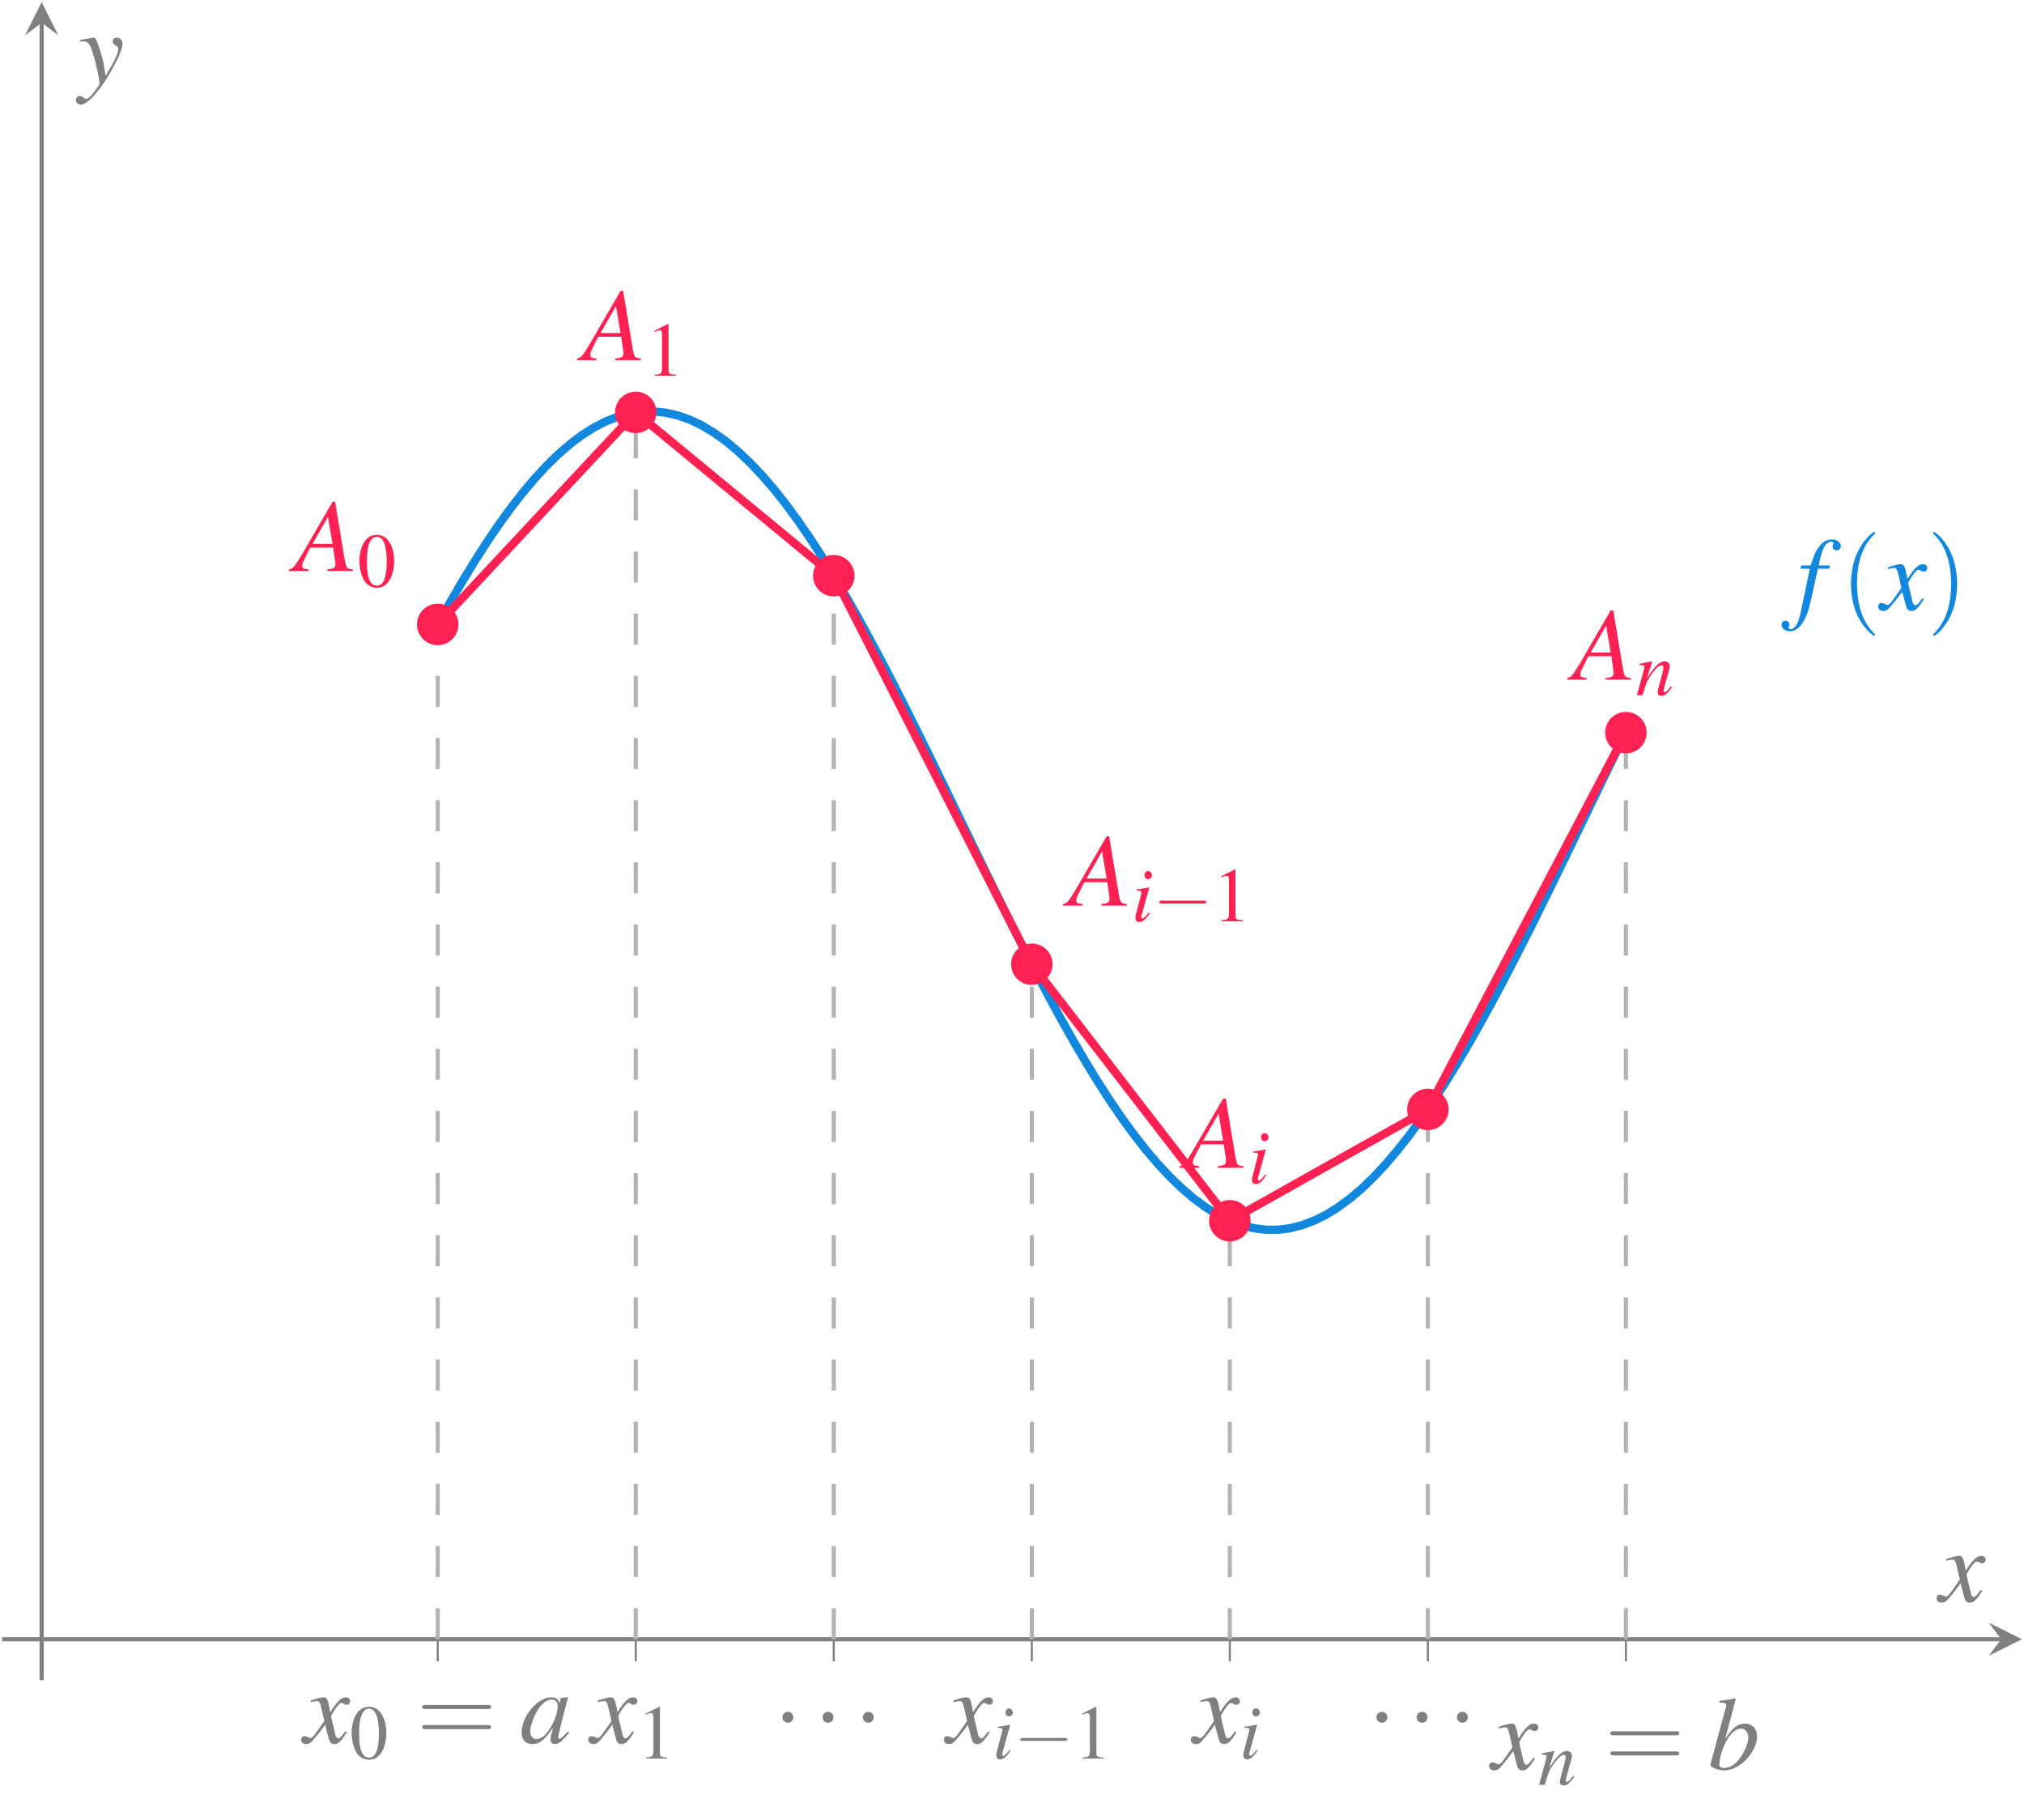 <?xml version="1.0" encoding="UTF-8"?>
<svg xmlns="http://www.w3.org/2000/svg" xmlns:xlink="http://www.w3.org/1999/xlink" width="194.663" height="175.057" viewBox="0 0 194.663 175.057">
<defs>
<g>
<g id="glyph-0-0">
<path d="M 4 -1.109 C 3.922 -1.016 3.875 -0.953 3.781 -0.844 C 3.562 -0.531 3.438 -0.438 3.328 -0.438 C 3.188 -0.438 3.094 -0.562 3.016 -0.844 C 3 -0.922 2.984 -0.984 2.984 -1.016 C 2.734 -2.031 2.625 -2.484 2.625 -2.625 C 3.062 -3.406 3.422 -3.844 3.594 -3.844 C 3.656 -3.844 3.734 -3.812 3.844 -3.766 C 3.953 -3.688 4.031 -3.672 4.109 -3.672 C 4.312 -3.672 4.453 -3.812 4.453 -4.031 C 4.453 -4.234 4.281 -4.391 4.047 -4.391 C 3.609 -4.391 3.234 -4.031 2.547 -2.969 L 2.438 -3.516 C 2.297 -4.203 2.188 -4.391 1.906 -4.391 C 1.688 -4.391 1.359 -4.312 0.75 -4.109 L 0.641 -4.062 L 0.672 -3.922 C 1.062 -4 1.141 -4.031 1.234 -4.031 C 1.484 -4.031 1.547 -3.938 1.688 -3.344 L 1.969 -2.109 L 1.156 -0.953 C 0.953 -0.641 0.75 -0.469 0.641 -0.469 C 0.594 -0.469 0.484 -0.5 0.391 -0.562 C 0.266 -0.625 0.156 -0.656 0.062 -0.656 C -0.125 -0.656 -0.266 -0.516 -0.266 -0.312 C -0.266 -0.047 -0.062 0.109 0.234 0.109 C 0.531 0.109 0.656 0.016 1.156 -0.594 C 1.422 -0.906 1.641 -1.172 2.047 -1.75 L 2.359 -0.562 C 2.484 -0.047 2.609 0.109 2.938 0.109 C 3.312 0.109 3.562 -0.125 4.141 -1.031 Z M 4 -1.109 "/>
</g>
<g id="glyph-0-1">
<path d="M 4.625 -1.094 C 4.469 -0.953 4.422 -0.891 4.344 -0.812 C 4.047 -0.516 3.922 -0.406 3.828 -0.406 C 3.75 -0.406 3.688 -0.469 3.688 -0.531 C 3.688 -0.734 4.109 -2.438 4.578 -4.156 C 4.609 -4.25 4.609 -4.281 4.641 -4.359 L 4.562 -4.391 L 3.953 -4.328 L 3.922 -4.297 L 3.812 -3.812 C 3.734 -4.188 3.453 -4.391 3.016 -4.391 C 1.703 -4.391 0.172 -2.578 0.172 -1 C 0.172 -0.297 0.547 0.109 1.188 0.109 C 1.891 0.109 2.312 -0.219 3.188 -1.453 C 2.984 -0.672 2.953 -0.547 2.953 -0.312 C 2.953 -0.016 3.078 0.094 3.359 0.094 C 3.766 0.094 4 -0.094 4.75 -1 Z M 3.078 -4.172 C 3.422 -4.156 3.641 -3.922 3.641 -3.562 C 3.641 -2.734 3.141 -1.562 2.453 -0.812 C 2.219 -0.547 1.875 -0.375 1.578 -0.375 C 1.234 -0.375 1 -0.672 1 -1.125 C 1 -1.672 1.391 -2.688 1.812 -3.312 C 2.219 -3.891 2.688 -4.203 3.078 -4.172 Z M 3.078 -4.172 "/>
</g>
<g id="glyph-0-2">
<path d="M 1.094 -6.406 C 1.688 -6.391 1.75 -6.359 1.75 -6.141 C 1.75 -6.047 1.719 -5.938 1.656 -5.719 C 1.641 -5.641 1.609 -5.578 1.609 -5.516 L 1.578 -5.453 L 0.234 -0.453 L 0.234 -0.422 C 0.234 -0.188 1 0.109 1.562 0.109 C 3.062 0.109 4.719 -1.641 4.719 -3.203 C 4.719 -3.891 4.234 -4.391 3.562 -4.391 C 2.859 -4.391 2.344 -3.984 1.641 -2.891 C 2.156 -4.781 2.219 -5.047 2.672 -6.766 L 2.625 -6.812 C 2.125 -6.719 1.766 -6.656 1.094 -6.578 Z M 3.172 -3.906 C 3.594 -3.906 3.875 -3.578 3.875 -3.047 C 3.875 -2.391 3.359 -1.328 2.766 -0.703 C 2.406 -0.328 1.969 -0.125 1.547 -0.125 C 1.234 -0.125 1.094 -0.234 1.094 -0.453 C 1.094 -1.062 1.391 -2.031 1.797 -2.766 C 2.25 -3.531 2.688 -3.906 3.172 -3.906 Z M 3.172 -3.906 "/>
</g>
<g id="glyph-0-3">
<path d="M 5.625 -0.156 C 5.047 -0.203 5 -0.297 4.859 -1.016 L 3.922 -6.656 L 3.672 -6.656 L 0.781 -1.672 C -0.016 -0.344 -0.109 -0.234 -0.516 -0.156 L -0.516 0 L 1.359 0 L 1.359 -0.156 C 0.844 -0.203 0.766 -0.266 0.766 -0.516 C 0.766 -0.703 0.797 -0.781 0.969 -1.125 L 1.531 -2.25 L 3.734 -2.25 L 3.922 -0.953 C 3.938 -0.859 3.953 -0.766 3.953 -0.688 C 3.953 -0.312 3.812 -0.219 3.172 -0.156 L 3.172 0 L 5.625 0 Z M 1.75 -2.609 L 3.234 -5.203 L 3.672 -2.609 Z M 1.75 -2.609 "/>
</g>
<g id="glyph-0-4">
<path d="M 0.344 -3.953 L 1.25 -3.953 L 0.375 0.234 C 0.156 1.312 -0.172 1.859 -0.594 1.859 C -0.719 1.859 -0.797 1.781 -0.797 1.688 C -0.797 1.672 -0.781 1.641 -0.75 1.578 C -0.719 1.531 -0.703 1.484 -0.703 1.422 C -0.703 1.219 -0.891 1.047 -1.094 1.047 C -1.312 1.047 -1.469 1.219 -1.469 1.453 C -1.469 1.797 -1.109 2.062 -0.672 2.062 C 0.203 2.062 0.906 1.078 1.312 -0.75 L 2.031 -3.953 L 3.125 -3.953 L 3.188 -4.266 L 2.109 -4.266 C 2.391 -5.828 2.766 -6.547 3.312 -6.547 C 3.453 -6.547 3.531 -6.484 3.531 -6.422 C 3.531 -6.391 3.531 -6.375 3.5 -6.312 C 3.453 -6.234 3.438 -6.188 3.438 -6.109 C 3.438 -5.875 3.594 -5.719 3.812 -5.719 C 4.031 -5.719 4.234 -5.891 4.234 -6.109 C 4.234 -6.484 3.859 -6.766 3.375 -6.766 C 2.875 -6.766 2.5 -6.547 2.141 -6.078 C 1.828 -5.688 1.641 -5.219 1.328 -4.266 L 0.422 -4.266 Z M 0.344 -3.953 "/>
</g>
<g id="glyph-0-5">
<path d="M 0.156 -3.984 C 0.281 -4.016 0.344 -4.031 0.453 -4.031 C 1.031 -4.031 1.172 -3.781 1.641 -2.062 C 1.797 -1.422 2.047 -0.25 2.047 -0.078 C 2.047 0.078 1.984 0.234 1.828 0.422 C 1.531 0.828 1.328 1.094 1.219 1.203 C 1 1.422 0.891 1.5 0.75 1.5 C 0.703 1.5 0.625 1.469 0.516 1.391 C 0.375 1.281 0.266 1.219 0.156 1.219 C -0.062 1.219 -0.234 1.391 -0.234 1.609 C -0.234 1.859 -0.016 2.047 0.266 2.047 C 0.906 2.047 2.219 0.562 3.297 -1.422 C 3.969 -2.641 4.25 -3.359 4.25 -3.844 C 4.25 -4.141 4 -4.391 3.703 -4.391 C 3.469 -4.391 3.312 -4.25 3.312 -4.031 C 3.312 -3.875 3.391 -3.766 3.594 -3.641 C 3.781 -3.531 3.844 -3.438 3.844 -3.297 C 3.844 -2.906 3.484 -2.125 2.625 -0.719 L 2.438 -1.875 C 2.281 -2.75 1.719 -4.391 1.578 -4.391 L 1.531 -4.391 C 1.531 -4.391 1.484 -4.391 1.453 -4.391 C 1.359 -4.375 1 -4.312 0.469 -4.219 C 0.422 -4.203 0.297 -4.172 0.156 -4.156 Z M 0.156 -3.984 "/>
</g>
<g id="glyph-1-0">
<path d="M 1.875 -4.984 C 1.469 -4.984 1.156 -4.859 0.891 -4.609 C 0.453 -4.188 0.172 -3.344 0.172 -2.484 C 0.172 -1.672 0.422 -0.812 0.766 -0.391 C 1.047 -0.078 1.422 0.109 1.844 0.109 C 2.219 0.109 2.531 -0.016 2.797 -0.281 C 3.234 -0.688 3.516 -1.547 3.516 -2.438 C 3.516 -3.953 2.844 -4.984 1.875 -4.984 Z M 1.844 -4.797 C 2.469 -4.797 2.797 -3.953 2.797 -2.422 C 2.797 -0.875 2.484 -0.094 1.844 -0.094 C 1.203 -0.094 0.891 -0.875 0.891 -2.406 C 0.891 -3.969 1.219 -4.797 1.844 -4.797 Z M 1.844 -4.797 "/>
</g>
<g id="glyph-1-1">
<path d="M 2.141 -4.984 L 0.812 -4.312 L 0.812 -4.219 C 0.906 -4.25 0.984 -4.281 1.016 -4.297 C 1.156 -4.344 1.281 -4.375 1.344 -4.375 C 1.5 -4.375 1.578 -4.266 1.578 -4.031 L 1.578 -0.688 C 1.578 -0.438 1.516 -0.266 1.391 -0.203 C 1.281 -0.141 1.188 -0.125 0.875 -0.109 L 0.875 0 L 2.906 0 L 2.906 -0.109 C 2.328 -0.125 2.203 -0.188 2.203 -0.547 L 2.203 -4.969 Z M 2.141 -4.984 "/>
</g>
<g id="glyph-2-0">
<path d="M 6.844 -3.266 C 7 -3.266 7.188 -3.266 7.188 -3.453 C 7.188 -3.656 7 -3.656 6.859 -3.656 L 0.891 -3.656 C 0.75 -3.656 0.562 -3.656 0.562 -3.453 C 0.562 -3.266 0.75 -3.266 0.891 -3.266 Z M 6.859 -1.328 C 7 -1.328 7.188 -1.328 7.188 -1.531 C 7.188 -1.719 7 -1.719 6.844 -1.719 L 0.891 -1.719 C 0.75 -1.719 0.562 -1.719 0.562 -1.531 C 0.562 -1.328 0.75 -1.328 0.891 -1.328 Z M 6.859 -1.328 "/>
</g>
<g id="glyph-2-1">
<path d="M 3.297 2.391 C 3.297 2.359 3.297 2.344 3.125 2.172 C 1.891 0.922 1.562 -0.969 1.562 -2.5 C 1.562 -4.234 1.938 -5.969 3.172 -7.203 C 3.297 -7.328 3.297 -7.344 3.297 -7.375 C 3.297 -7.453 3.266 -7.484 3.203 -7.484 C 3.094 -7.484 2.203 -6.797 1.609 -5.531 C 1.109 -4.438 0.984 -3.328 0.984 -2.5 C 0.984 -1.719 1.094 -0.516 1.641 0.625 C 2.25 1.844 3.094 2.5 3.203 2.5 C 3.266 2.5 3.297 2.469 3.297 2.391 Z M 3.297 2.391 "/>
</g>
<g id="glyph-2-2">
<path d="M 2.875 -2.5 C 2.875 -3.266 2.766 -4.469 2.219 -5.609 C 1.625 -6.828 0.766 -7.484 0.672 -7.484 C 0.609 -7.484 0.562 -7.438 0.562 -7.375 C 0.562 -7.344 0.562 -7.328 0.75 -7.141 C 1.734 -6.156 2.297 -4.578 2.297 -2.5 C 2.297 -0.781 1.938 0.969 0.703 2.219 C 0.562 2.344 0.562 2.359 0.562 2.391 C 0.562 2.453 0.609 2.5 0.672 2.5 C 0.766 2.5 1.672 1.812 2.25 0.547 C 2.766 -0.547 2.875 -1.656 2.875 -2.5 Z M 2.875 -2.5 "/>
</g>
<g id="glyph-3-0">
<path d="M 1.906 -2.5 C 1.906 -2.781 1.672 -3.016 1.391 -3.016 C 1.094 -3.016 0.859 -2.781 0.859 -2.5 C 0.859 -2.203 1.094 -1.969 1.391 -1.969 C 1.672 -1.969 1.906 -2.203 1.906 -2.5 Z M 1.906 -2.5 "/>
</g>
<g id="glyph-4-0">
<path d="M 1.641 -0.844 C 1.453 -0.609 1.406 -0.547 1.328 -0.469 C 1.203 -0.344 1.094 -0.266 1.031 -0.266 C 0.969 -0.266 0.922 -0.328 0.922 -0.375 C 0.922 -0.453 0.938 -0.562 0.984 -0.703 C 0.984 -0.719 1.016 -0.781 1.031 -0.828 L 1.031 -0.859 L 1.688 -3.234 L 1.656 -3.25 C 0.922 -3.109 0.766 -3.094 0.484 -3.062 L 0.484 -2.953 C 0.875 -2.938 0.938 -2.922 0.938 -2.766 C 0.938 -2.719 0.922 -2.594 0.875 -2.453 L 0.531 -1.141 C 0.406 -0.719 0.359 -0.484 0.359 -0.344 C 0.359 -0.062 0.484 0.078 0.703 0.078 C 1.047 0.078 1.312 -0.141 1.734 -0.766 Z M 1.578 -4.828 C 1.375 -4.828 1.234 -4.656 1.234 -4.438 C 1.234 -4.203 1.375 -4.047 1.578 -4.047 C 1.781 -4.047 1.953 -4.219 1.953 -4.422 C 1.953 -4.625 1.781 -4.828 1.578 -4.828 Z M 1.578 -4.828 "/>
</g>
<g id="glyph-4-1">
<path d="M 3.391 -0.859 L 3.234 -0.672 C 3.031 -0.391 2.891 -0.281 2.781 -0.281 C 2.734 -0.281 2.672 -0.344 2.672 -0.391 C 2.672 -0.453 2.672 -0.453 2.766 -0.859 L 3.188 -2.375 C 3.234 -2.531 3.266 -2.703 3.266 -2.797 C 3.266 -3.062 3.062 -3.25 2.766 -3.25 C 2.297 -3.25 1.844 -2.812 1.078 -1.625 L 1.578 -3.234 L 1.547 -3.25 C 1.156 -3.172 1 -3.141 0.359 -3.031 L 0.359 -2.906 C 0.734 -2.891 0.828 -2.859 0.828 -2.703 C 0.828 -2.656 0.812 -2.625 0.812 -2.578 L 0.109 0 L 0.656 0 C 1 -1.172 1.062 -1.328 1.391 -1.828 C 1.844 -2.5 2.219 -2.875 2.484 -2.875 C 2.594 -2.875 2.656 -2.797 2.656 -2.656 C 2.656 -2.578 2.625 -2.328 2.562 -2.109 L 2.234 -0.891 C 2.141 -0.516 2.109 -0.406 2.109 -0.328 C 2.109 -0.047 2.219 0.062 2.469 0.062 C 2.797 0.062 2.984 -0.094 3.5 -0.766 Z M 3.391 -0.859 "/>
</g>
<g id="glyph-5-0">
<path d="M 4.859 -1.703 C 4.984 -1.703 5.125 -1.703 5.125 -1.844 C 5.125 -1.984 4.984 -1.984 4.859 -1.984 L 0.875 -1.984 C 0.75 -1.984 0.609 -1.984 0.609 -1.844 C 0.609 -1.703 0.75 -1.703 0.875 -1.703 Z M 4.859 -1.703 "/>
</g>
</g>
<clipPath id="clip-0">
<path clip-rule="nonzero" d="M 191 156 L 194.664 156 L 194.664 160 L 191 160 Z M 191 156 "/>
</clipPath>
</defs>
<path fill="none" stroke-width="0.199" stroke-linecap="butt" stroke-linejoin="miter" stroke="rgb(50%, 50%, 50%)" stroke-opacity="1" stroke-miterlimit="10" d="M 41.903 1.812 L 41.903 6.062 M 60.946 1.812 L 60.946 6.062 M 79.992 1.812 L 79.992 6.062 M 99.039 1.812 L 99.039 6.062 M 118.082 1.812 L 118.082 6.062 M 137.129 1.812 L 137.129 6.062 M 156.176 1.812 L 156.176 6.062 " transform="matrix(1, 0, 0, -1, 0.199, 161.593)"/>
<path fill="none" stroke-width="0.399" stroke-linecap="butt" stroke-linejoin="miter" stroke="rgb(50%, 50%, 50%)" stroke-opacity="1" stroke-miterlimit="10" d="M 0 3.937 L 192.274 3.937 " transform="matrix(1, 0, 0, -1, 0.199, 161.593)"/>
<g clip-path="url(#clip-0)">
<path fill-rule="nonzero" fill="rgb(50%, 50%, 50%)" fill-opacity="1" d="M 194.465 157.656 L 191.277 156.062 L 192.473 157.656 L 191.277 159.25 "/>
</g>
<path fill="none" stroke-width="0.399" stroke-linecap="butt" stroke-linejoin="miter" stroke="rgb(50%, 50%, 50%)" stroke-opacity="1" stroke-miterlimit="10" d="M 3.809 -0.001 L 3.809 159.402 " transform="matrix(1, 0, 0, -1, 0.199, 161.593)"/>
<path fill-rule="nonzero" fill="rgb(50%, 50%, 50%)" fill-opacity="1" d="M 4.008 0.199 L 2.414 3.387 L 4.008 2.191 L 5.602 3.387 "/>
<g fill="rgb(50%, 50%, 50%)" fill-opacity="1">
<use xlink:href="#glyph-0-0" x="29.221" y="167.631"/>
</g>
<g fill="rgb(50%, 50%, 50%)" fill-opacity="1">
<use xlink:href="#glyph-1-0" x="33.644" y="169.135"/>
</g>
<g fill="rgb(50%, 50%, 50%)" fill-opacity="1">
<use xlink:href="#glyph-2-0" x="40.042" y="167.631"/>
</g>
<g fill="rgb(50%, 50%, 50%)" fill-opacity="1">
<use xlink:href="#glyph-0-1" x="49.997" y="167.631"/>
</g>
<g fill="rgb(50%, 50%, 50%)" fill-opacity="1">
<use xlink:href="#glyph-0-0" x="56.841" y="167.631"/>
</g>
<g fill="rgb(50%, 50%, 50%)" fill-opacity="1">
<use xlink:href="#glyph-1-1" x="61.265" y="169.136"/>
</g>
<g fill="rgb(50%, 50%, 50%)" fill-opacity="1">
<use xlink:href="#glyph-3-0" x="74.391" y="167.656"/>
</g>
<g fill="rgb(50%, 50%, 50%)" fill-opacity="1">
<use xlink:href="#glyph-3-0" x="78.254" y="167.656"/>
</g>
<g fill="rgb(50%, 50%, 50%)" fill-opacity="1">
<use xlink:href="#glyph-3-0" x="82.128" y="167.656"/>
</g>
<g fill="rgb(50%, 50%, 50%)" fill-opacity="1">
<use xlink:href="#glyph-0-0" x="91.043" y="167.631"/>
</g>
<g fill="rgb(50%, 50%, 50%)" fill-opacity="1">
<use xlink:href="#glyph-4-0" x="95.467" y="169.136"/>
</g>
<g fill="rgb(50%, 50%, 50%)" fill-opacity="1">
<use xlink:href="#glyph-5-0" x="97.516" y="169.136"/>
</g>
<g fill="rgb(50%, 50%, 50%)" fill-opacity="1">
<use xlink:href="#glyph-1-1" x="103.244" y="169.136"/>
</g>
<g fill="rgb(50%, 50%, 50%)" fill-opacity="1">
<use xlink:href="#glyph-0-0" x="114.796" y="167.631"/>
</g>
<g fill="rgb(50%, 50%, 50%)" fill-opacity="1">
<use xlink:href="#glyph-4-0" x="119.22" y="169.125"/>
</g>
<g fill="rgb(50%, 50%, 50%)" fill-opacity="1">
<use xlink:href="#glyph-3-0" x="131.527" y="167.656"/>
</g>
<g fill="rgb(50%, 50%, 50%)" fill-opacity="1">
<use xlink:href="#glyph-3-0" x="135.39" y="167.656"/>
</g>
<g fill="rgb(50%, 50%, 50%)" fill-opacity="1">
<use xlink:href="#glyph-3-0" x="139.264" y="167.656"/>
</g>
<g fill="rgb(50%, 50%, 50%)" fill-opacity="1">
<use xlink:href="#glyph-0-0" x="143.494" y="170.161"/>
</g>
<g fill="rgb(50%, 50%, 50%)" fill-opacity="1">
<use xlink:href="#glyph-4-1" x="147.917" y="171.656"/>
</g>
<g fill="rgb(50%, 50%, 50%)" fill-opacity="1">
<use xlink:href="#glyph-2-0" x="154.315" y="170.161"/>
</g>
<g fill="rgb(50%, 50%, 50%)" fill-opacity="1">
<use xlink:href="#glyph-0-2" x="164.27" y="170.161"/>
</g>
<path fill="none" stroke-width="0.797" stroke-linecap="butt" stroke-linejoin="miter" stroke="rgb(6.699%, 52.899%, 87.099%)" stroke-opacity="1" stroke-miterlimit="10" d="M 41.903 101.538 L 43.055 103.597 L 44.211 105.577 L 45.364 107.472 L 46.516 109.277 L 47.672 110.988 L 48.824 112.589 L 49.981 114.085 L 51.133 115.46 L 52.289 116.722 L 53.442 117.855 L 54.598 118.859 L 55.75 119.73 L 56.906 120.464 L 58.059 121.062 L 59.215 121.515 L 60.367 121.827 L 61.524 121.995 L 62.676 122.023 L 63.832 121.902 L 64.985 121.636 L 66.141 121.23 L 67.293 120.683 L 68.449 119.991 L 69.602 119.167 L 70.758 118.206 L 71.91 117.116 L 73.067 115.902 L 74.219 114.562 L 75.375 113.109 L 76.528 111.538 L 77.684 109.866 L 78.836 108.093 L 79.992 106.226 L 81.145 104.273 L 82.301 102.241 L 83.453 100.136 L 84.61 97.968 L 85.762 95.741 L 86.918 93.468 L 88.071 91.156 L 89.227 88.812 L 90.379 86.448 L 91.535 84.066 L 93.84 79.3 L 94.996 76.933 L 96.149 74.585 L 97.305 72.265 L 98.457 69.984 L 99.614 67.753 L 100.766 65.573 L 101.922 63.456 L 103.074 61.409 L 104.231 59.445 L 105.383 57.562 L 106.539 55.769 L 107.692 54.077 L 108.848 52.491 L 110 51.019 L 111.156 49.656 L 112.309 48.421 L 113.465 47.308 L 114.617 46.323 L 115.774 45.472 L 116.926 44.761 L 118.082 44.187 L 119.235 43.757 L 120.391 43.468 L 121.543 43.323 L 122.699 43.32 L 123.852 43.464 L 125.008 43.753 L 126.16 44.183 L 127.317 44.753 L 128.469 45.464 L 129.625 46.312 L 130.778 47.292 L 131.934 48.406 L 133.086 49.64 L 134.242 50.999 L 135.395 52.472 L 136.551 54.058 L 137.703 55.745 L 138.86 57.534 L 140.012 59.417 L 141.168 61.382 L 142.321 63.429 L 143.473 65.542 L 144.629 67.722 L 145.781 69.956 L 146.938 72.234 L 148.09 74.554 L 149.246 76.902 L 150.399 79.269 L 151.555 81.652 L 152.707 84.034 L 153.863 86.417 L 155.016 88.781 L 156.172 91.124 " transform="matrix(1, 0, 0, -1, 0.199, 161.593)"/>
<path fill="none" stroke-width="0.797" stroke-linecap="butt" stroke-linejoin="miter" stroke="rgb(100%, 12.999%, 31.999%)" stroke-opacity="1" stroke-miterlimit="10" d="M 41.903 101.538 L 60.946 121.933 L 79.992 106.222 L 99.039 68.859 L 118.082 44.187 L 137.129 54.894 L 156.176 91.132 " transform="matrix(1, 0, 0, -1, 0.199, 161.593)"/>
<path fill="none" stroke-width="0.399" stroke-linecap="butt" stroke-linejoin="miter" stroke="rgb(70%, 70%, 70%)" stroke-opacity="1" stroke-dasharray="2.989 2.989" stroke-miterlimit="10" d="M 41.903 3.937 L 41.903 101.538 " transform="matrix(1, 0, 0, -1, 0.199, 161.593)"/>
<path fill="none" stroke-width="0.399" stroke-linecap="butt" stroke-linejoin="miter" stroke="rgb(70%, 70%, 70%)" stroke-opacity="1" stroke-dasharray="2.989 2.989" stroke-miterlimit="10" d="M 60.946 3.937 L 60.946 121.933 " transform="matrix(1, 0, 0, -1, 0.199, 161.593)"/>
<path fill="none" stroke-width="0.399" stroke-linecap="butt" stroke-linejoin="miter" stroke="rgb(70%, 70%, 70%)" stroke-opacity="1" stroke-dasharray="2.989 2.989" stroke-miterlimit="10" d="M 79.992 3.937 L 79.992 106.222 " transform="matrix(1, 0, 0, -1, 0.199, 161.593)"/>
<path fill="none" stroke-width="0.399" stroke-linecap="butt" stroke-linejoin="miter" stroke="rgb(70%, 70%, 70%)" stroke-opacity="1" stroke-dasharray="2.989 2.989" stroke-miterlimit="10" d="M 99.039 3.937 L 99.039 68.859 " transform="matrix(1, 0, 0, -1, 0.199, 161.593)"/>
<path fill="none" stroke-width="0.399" stroke-linecap="butt" stroke-linejoin="miter" stroke="rgb(70%, 70%, 70%)" stroke-opacity="1" stroke-dasharray="2.989 2.989" stroke-miterlimit="10" d="M 118.082 3.937 L 118.082 44.187 " transform="matrix(1, 0, 0, -1, 0.199, 161.593)"/>
<path fill="none" stroke-width="0.399" stroke-linecap="butt" stroke-linejoin="miter" stroke="rgb(70%, 70%, 70%)" stroke-opacity="1" stroke-dasharray="2.989 2.989" stroke-miterlimit="10" d="M 137.129 3.937 L 137.129 54.894 " transform="matrix(1, 0, 0, -1, 0.199, 161.593)"/>
<path fill="none" stroke-width="0.399" stroke-linecap="butt" stroke-linejoin="miter" stroke="rgb(70%, 70%, 70%)" stroke-opacity="1" stroke-dasharray="2.989 2.989" stroke-miterlimit="10" d="M 156.176 3.937 L 156.176 91.132 " transform="matrix(1, 0, 0, -1, 0.199, 161.593)"/>
<path fill-rule="nonzero" fill="rgb(100%, 12.999%, 31.999%)" fill-opacity="1" d="M 44.094 60.055 C 44.094 58.957 43.199 58.062 42.102 58.062 C 41 58.062 40.105 58.957 40.105 60.055 C 40.105 61.156 41 62.047 42.102 62.047 C 43.199 62.047 44.094 61.156 44.094 60.055 Z M 44.094 60.055 "/>
<path fill-rule="nonzero" fill="rgb(100%, 12.999%, 31.999%)" fill-opacity="1" d="M 63.137 39.66 C 63.137 38.562 62.246 37.668 61.145 37.668 C 60.047 37.668 59.152 38.562 59.152 39.66 C 59.152 40.762 60.047 41.656 61.145 41.656 C 62.246 41.656 63.137 40.762 63.137 39.66 Z M 63.137 39.66 "/>
<path fill-rule="nonzero" fill="rgb(100%, 12.999%, 31.999%)" fill-opacity="1" d="M 82.184 55.371 C 82.184 54.27 81.293 53.375 80.191 53.375 C 79.09 53.375 78.199 54.27 78.199 55.371 C 78.199 56.469 79.09 57.363 80.191 57.363 C 81.293 57.363 82.184 56.469 82.184 55.371 Z M 82.184 55.371 "/>
<path fill-rule="nonzero" fill="rgb(100%, 12.999%, 31.999%)" fill-opacity="1" d="M 101.23 92.734 C 101.23 91.633 100.336 90.742 99.238 90.742 C 98.137 90.742 97.246 91.633 97.246 92.734 C 97.246 93.836 98.137 94.727 99.238 94.727 C 100.336 94.727 101.23 93.836 101.23 92.734 Z M 101.23 92.734 "/>
<path fill-rule="nonzero" fill="rgb(100%, 12.999%, 31.999%)" fill-opacity="1" d="M 120.277 117.406 C 120.277 116.305 119.383 115.414 118.281 115.414 C 117.184 115.414 116.289 116.305 116.289 117.406 C 116.289 118.508 117.184 119.398 118.281 119.398 C 119.383 119.398 120.277 118.508 120.277 117.406 Z M 120.277 117.406 "/>
<path fill-rule="nonzero" fill="rgb(100%, 12.999%, 31.999%)" fill-opacity="1" d="M 139.32 106.699 C 139.32 105.598 138.43 104.707 137.328 104.707 C 136.227 104.707 135.336 105.598 135.336 106.699 C 135.336 107.801 136.227 108.691 137.328 108.691 C 138.43 108.691 139.32 107.801 139.32 106.699 Z M 139.32 106.699 "/>
<path fill-rule="nonzero" fill="rgb(100%, 12.999%, 31.999%)" fill-opacity="1" d="M 158.367 70.461 C 158.367 69.359 157.477 68.469 156.375 68.469 C 155.273 68.469 154.383 69.359 154.383 70.461 C 154.383 71.559 155.273 72.453 156.375 72.453 C 157.477 72.453 158.367 71.559 158.367 70.461 Z M 158.367 70.461 "/>
<g fill="rgb(100%, 12.999%, 31.999%)" fill-opacity="1">
<use xlink:href="#glyph-0-3" x="28.308" y="54.918"/>
</g>
<g fill="rgb(100%, 12.999%, 31.999%)" fill-opacity="1">
<use xlink:href="#glyph-1-0" x="34.395" y="56.423"/>
</g>
<g fill="rgb(100%, 12.999%, 31.999%)" fill-opacity="1">
<use xlink:href="#glyph-0-3" x="56.009" y="34.638"/>
</g>
<g fill="rgb(100%, 12.999%, 31.999%)" fill-opacity="1">
<use xlink:href="#glyph-1-1" x="62.096" y="36.143"/>
</g>
<g fill="rgb(100%, 12.999%, 31.999%)" fill-opacity="1">
<use xlink:href="#glyph-0-3" x="102.756" y="87.099"/>
</g>
<g fill="rgb(100%, 12.999%, 31.999%)" fill-opacity="1">
<use xlink:href="#glyph-4-0" x="108.843" y="88.604"/>
</g>
<g fill="rgb(100%, 12.999%, 31.999%)" fill-opacity="1">
<use xlink:href="#glyph-5-0" x="110.892" y="88.604"/>
</g>
<g fill="rgb(100%, 12.999%, 31.999%)" fill-opacity="1">
<use xlink:href="#glyph-1-1" x="116.621" y="88.604"/>
</g>
<g fill="rgb(100%, 12.999%, 31.999%)" fill-opacity="1">
<use xlink:href="#glyph-0-3" x="113.964" y="112.312"/>
</g>
<g fill="rgb(100%, 12.999%, 31.999%)" fill-opacity="1">
<use xlink:href="#glyph-4-0" x="120.051" y="113.806"/>
</g>
<g fill="rgb(100%, 12.999%, 31.999%)" fill-opacity="1">
<use xlink:href="#glyph-0-3" x="151.237" y="65.365"/>
</g>
<g fill="rgb(100%, 12.999%, 31.999%)" fill-opacity="1">
<use xlink:href="#glyph-4-1" x="157.324" y="66.86"/>
</g>
<g fill="rgb(6.699%, 52.899%, 87.099%)" fill-opacity="1">
<use xlink:href="#glyph-0-4" x="172.814" y="58.65"/>
</g>
<g fill="rgb(6.699%, 52.899%, 87.099%)" fill-opacity="1">
<use xlink:href="#glyph-2-1" x="177.038" y="58.65"/>
</g>
<g fill="rgb(6.699%, 52.899%, 87.099%)" fill-opacity="1">
<use xlink:href="#glyph-0-0" x="180.904" y="58.65"/>
</g>
<g fill="rgb(6.699%, 52.899%, 87.099%)" fill-opacity="1">
<use xlink:href="#glyph-2-2" x="185.357" y="58.65"/>
</g>
<g fill="rgb(50%, 50%, 50%)" fill-opacity="1">
<use xlink:href="#glyph-0-0" x="186.519" y="154.026"/>
</g>
<g fill="rgb(50%, 50%, 50%)" fill-opacity="1">
<use xlink:href="#glyph-0-5" x="7.529" y="8.012"/>
</g>
</svg>
